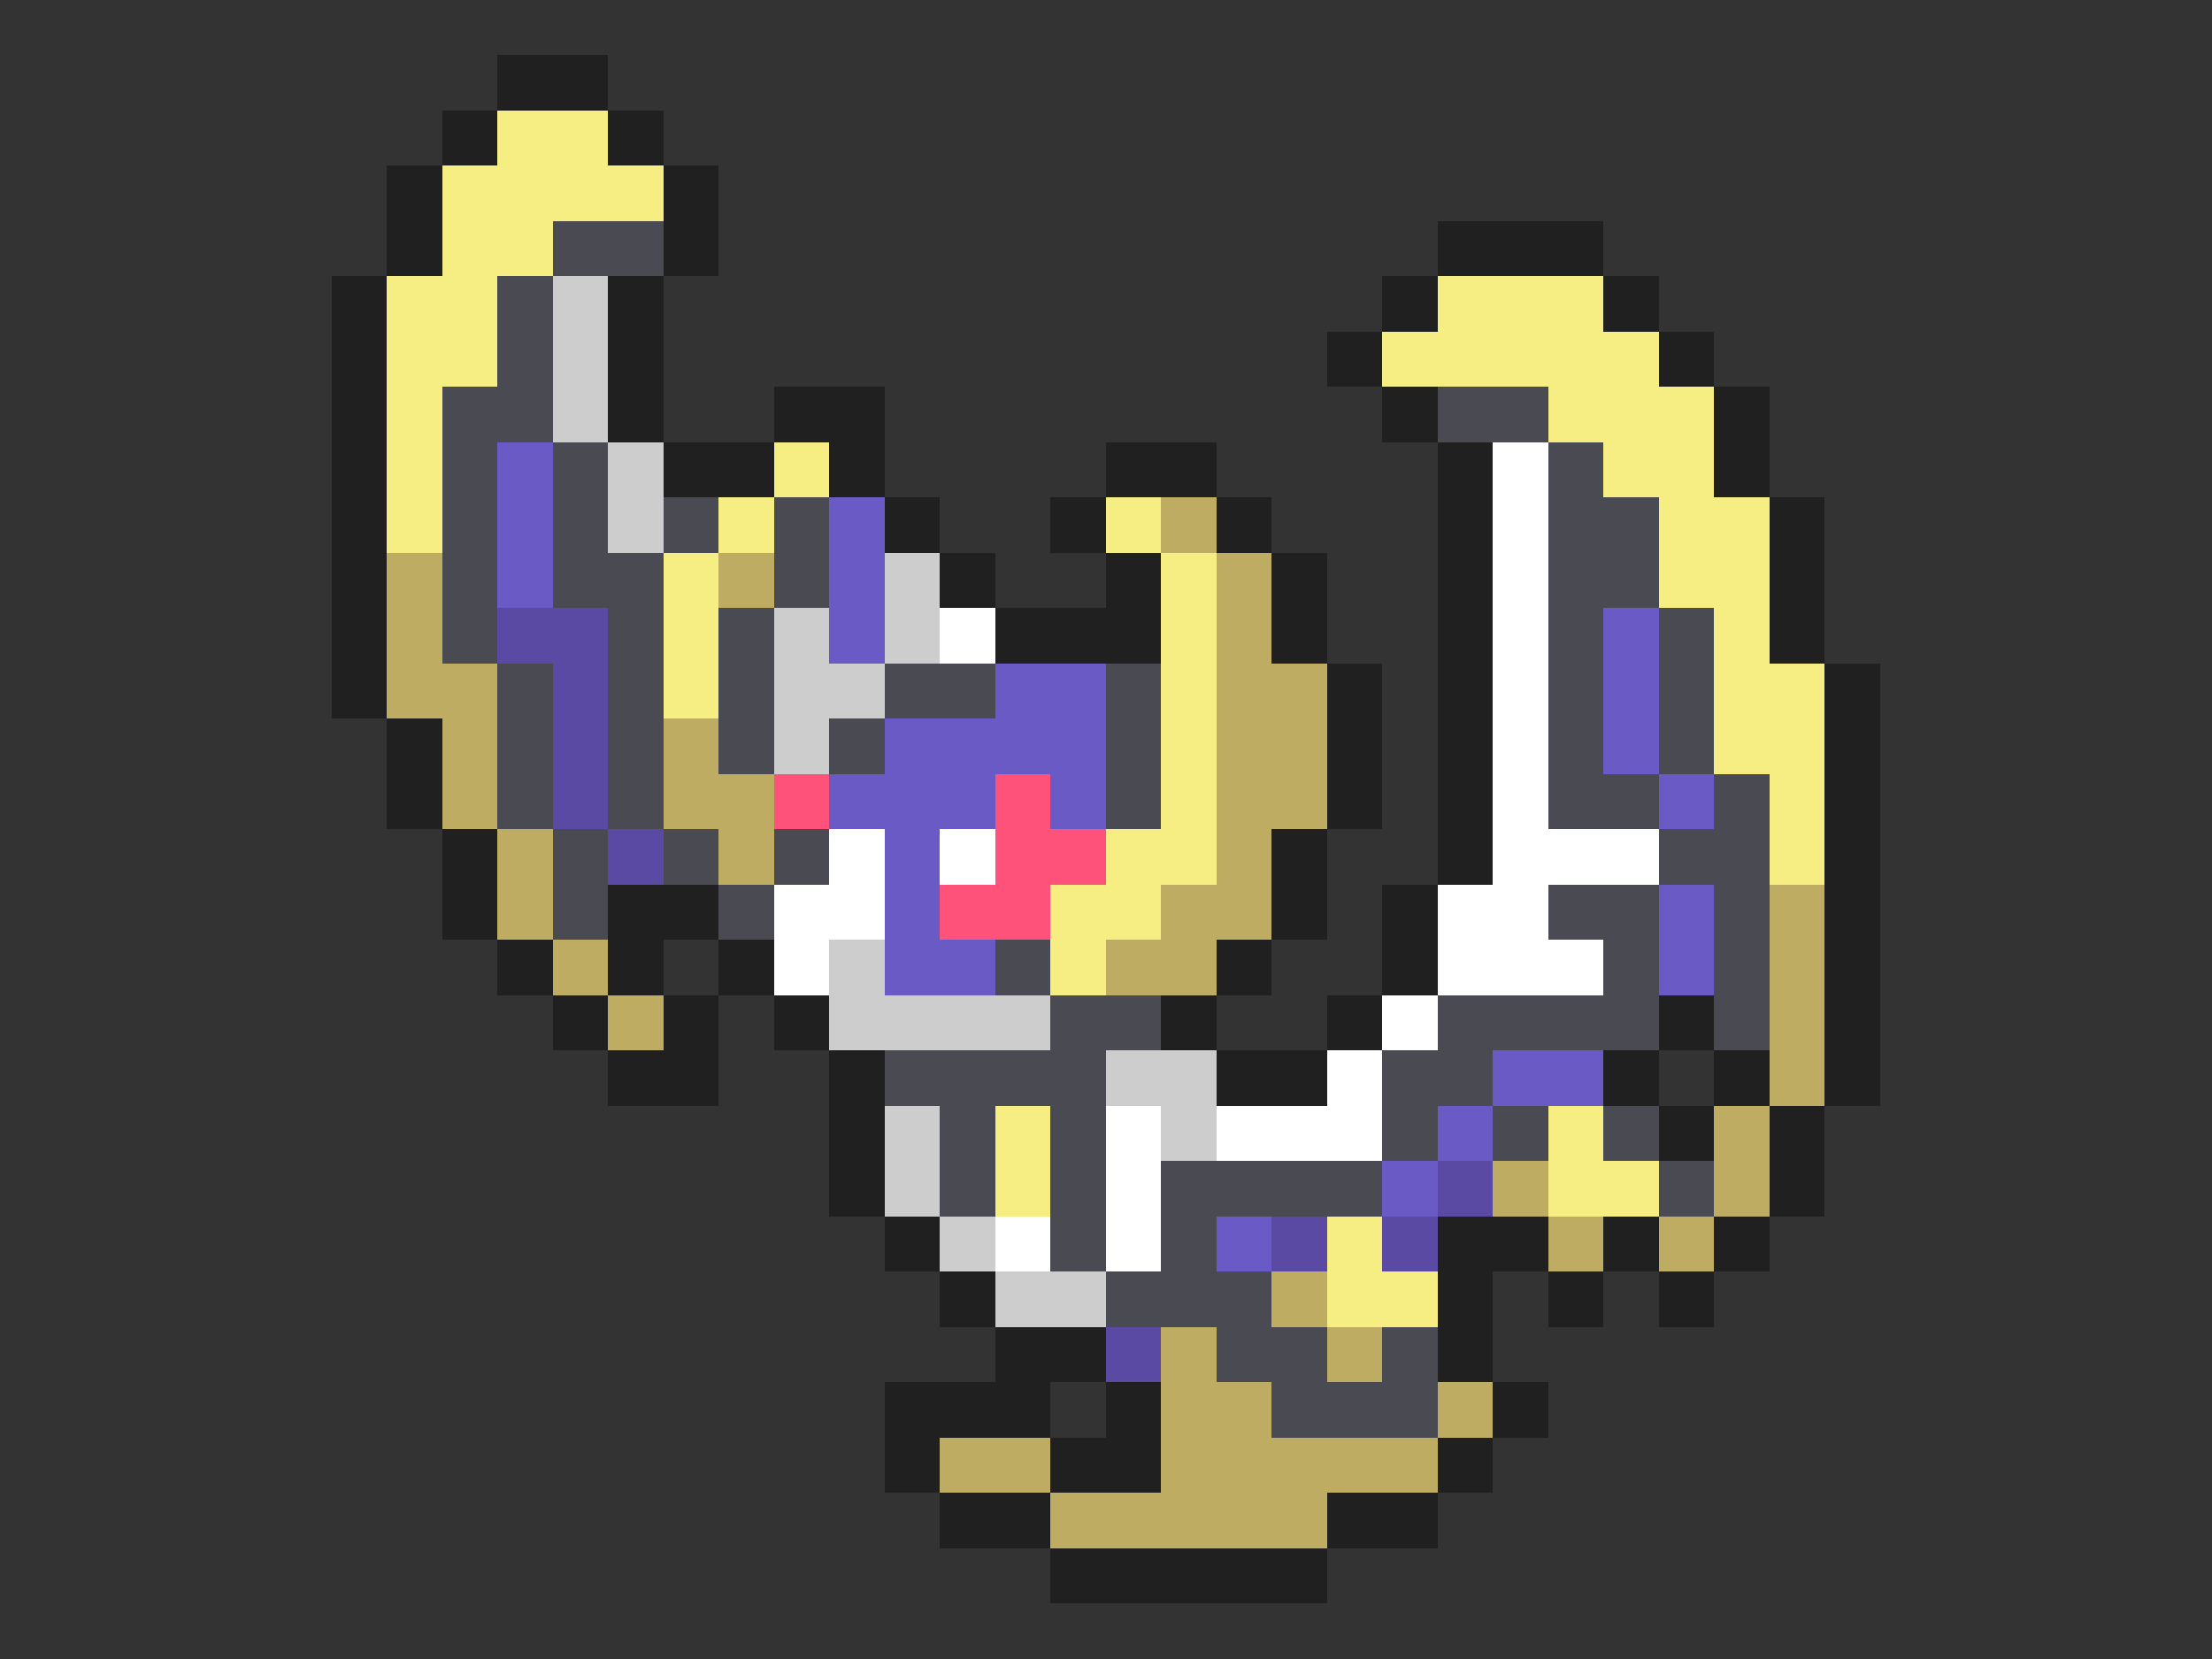 <svg xmlns="http://www.w3.org/2000/svg" viewBox="0 -0.5 40 30" shape-rendering="crispEdges">
<rect x="0" y="-0.5" width="40" height="30" fill="#333333" stroke="none"/>
<path stroke="#202020" d="M9 1h2M8 2h1M11 2h1M7 3h1M12 3h1M7 4h1M12 4h1M26 4h3M6 5h1M11 5h1M25 5h1M29 5h1M6 6h1M11 6h1M24 6h1M30 6h1M6 7h1M11 7h1M14 7h2M25 7h1M31 7h1M6 8h1M12 8h2M15 8h1M20 8h2M26 8h1M31 8h1M6 9h1M16 9h1M19 9h1M22 9h1M26 9h1M32 9h1M6 10h1M17 10h1M20 10h1M23 10h1M26 10h1M32 10h1M6 11h1M18 11h3M23 11h1M26 11h1M32 11h1M6 12h1M24 12h1M26 12h1M33 12h1M7 13h1M24 13h1M26 13h1M33 13h1M7 14h1M24 14h1M26 14h1M33 14h1M8 15h1M23 15h1M26 15h1M33 15h1M8 16h1M11 16h2M23 16h1M25 16h1M33 16h1M9 17h1M11 17h1M13 17h1M22 17h1M25 17h1M33 17h1M10 18h1M12 18h1M14 18h1M21 18h1M24 18h1M30 18h1M33 18h1M11 19h2M15 19h1M22 19h2M29 19h1M31 19h1M33 19h1M15 20h1M30 20h1M32 20h1M15 21h1M32 21h1M16 22h1M26 22h2M29 22h1M31 22h1M17 23h1M26 23h1M28 23h1M30 23h1M18 24h2M26 24h1M16 25h3M20 25h1M27 25h1M16 26h1M19 26h2M26 26h1M17 27h2M24 27h2M19 28h5" />
<path stroke="#f6ee83" d="M9 2h2M8 3h4M8 4h2M7 5h2M26 5h3M7 6h2M25 6h5M7 7h1M28 7h3M7 8h1M14 8h1M29 8h2M7 9h1M13 9h1M20 9h1M30 9h2M12 10h1M21 10h1M30 10h2M12 11h1M21 11h1M31 11h1M12 12h1M21 12h1M31 12h2M21 13h1M31 13h2M21 14h1M32 14h1M20 15h2M32 15h1M19 16h2M19 17h1M18 20h1M28 20h1M18 21h1M28 21h2M24 22h1M24 23h2" />
<path stroke="#4a4a52" d="M10 4h2M9 5h1M9 6h1M8 7h2M26 7h2M8 8h1M10 8h1M28 8h1M8 9h1M10 9h1M12 9h1M14 9h1M28 9h2M8 10h1M10 10h2M14 10h1M28 10h2M8 11h1M11 11h1M13 11h1M28 11h1M30 11h1M9 12h1M11 12h1M13 12h1M16 12h2M20 12h1M28 12h1M30 12h1M9 13h1M11 13h1M13 13h1M15 13h1M20 13h1M28 13h1M30 13h1M9 14h1M11 14h1M20 14h1M28 14h2M31 14h1M10 15h1M12 15h1M14 15h1M30 15h2M10 16h1M13 16h1M28 16h2M31 16h1M18 17h1M29 17h1M31 17h1M19 18h2M26 18h4M31 18h1M16 19h4M25 19h2M17 20h1M19 20h1M25 20h1M27 20h1M29 20h1M17 21h1M19 21h1M21 21h4M30 21h1M19 22h1M21 22h1M20 23h3M22 24h2M25 24h1M23 25h3" />
<path stroke="#cdcdcd" d="M10 5h1M10 6h1M10 7h1M11 8h1M11 9h1M16 10h1M14 11h1M16 11h1M14 12h2M14 13h1M15 17h1M15 18h4M20 19h2M16 20h1M21 20h1M16 21h1M17 22h1M18 23h2" />
<path stroke="#6a5ac5" d="M9 8h1M9 9h1M15 9h1M9 10h1M15 10h1M15 11h1M29 11h1M18 12h2M29 12h1M16 13h4M29 13h1M15 14h3M19 14h1M30 14h1M16 15h1M16 16h1M30 16h1M16 17h2M30 17h1M27 19h2M26 20h1M25 21h1M22 22h1" />
<path stroke="#ffffff" d="M27 8h1M27 9h1M27 10h1M17 11h1M27 11h1M27 12h1M27 13h1M27 14h1M15 15h1M17 15h1M27 15h3M14 16h2M26 16h2M14 17h1M26 17h3M25 18h1M24 19h1M20 20h1M22 20h3M20 21h1M18 22h1M20 22h1" />
<path stroke="#bdac62" d="M21 9h1M7 10h1M13 10h1M22 10h1M7 11h1M22 11h1M7 12h2M22 12h2M8 13h1M12 13h1M22 13h2M8 14h1M12 14h2M22 14h2M9 15h1M13 15h1M22 15h1M9 16h1M21 16h2M32 16h1M10 17h1M20 17h2M32 17h1M11 18h1M32 18h1M32 19h1M31 20h1M27 21h1M31 21h1M28 22h1M30 22h1M23 23h1M21 24h1M24 24h1M21 25h2M26 25h1M17 26h2M21 26h5M19 27h5" />
<path stroke="#5a4aa4" d="M9 11h2M10 12h1M10 13h1M10 14h1M11 15h1M26 21h1M23 22h1M25 22h1M20 24h1" />
<path stroke="#ff527b" d="M14 14h1M18 14h1M18 15h2M17 16h2" />
</svg>